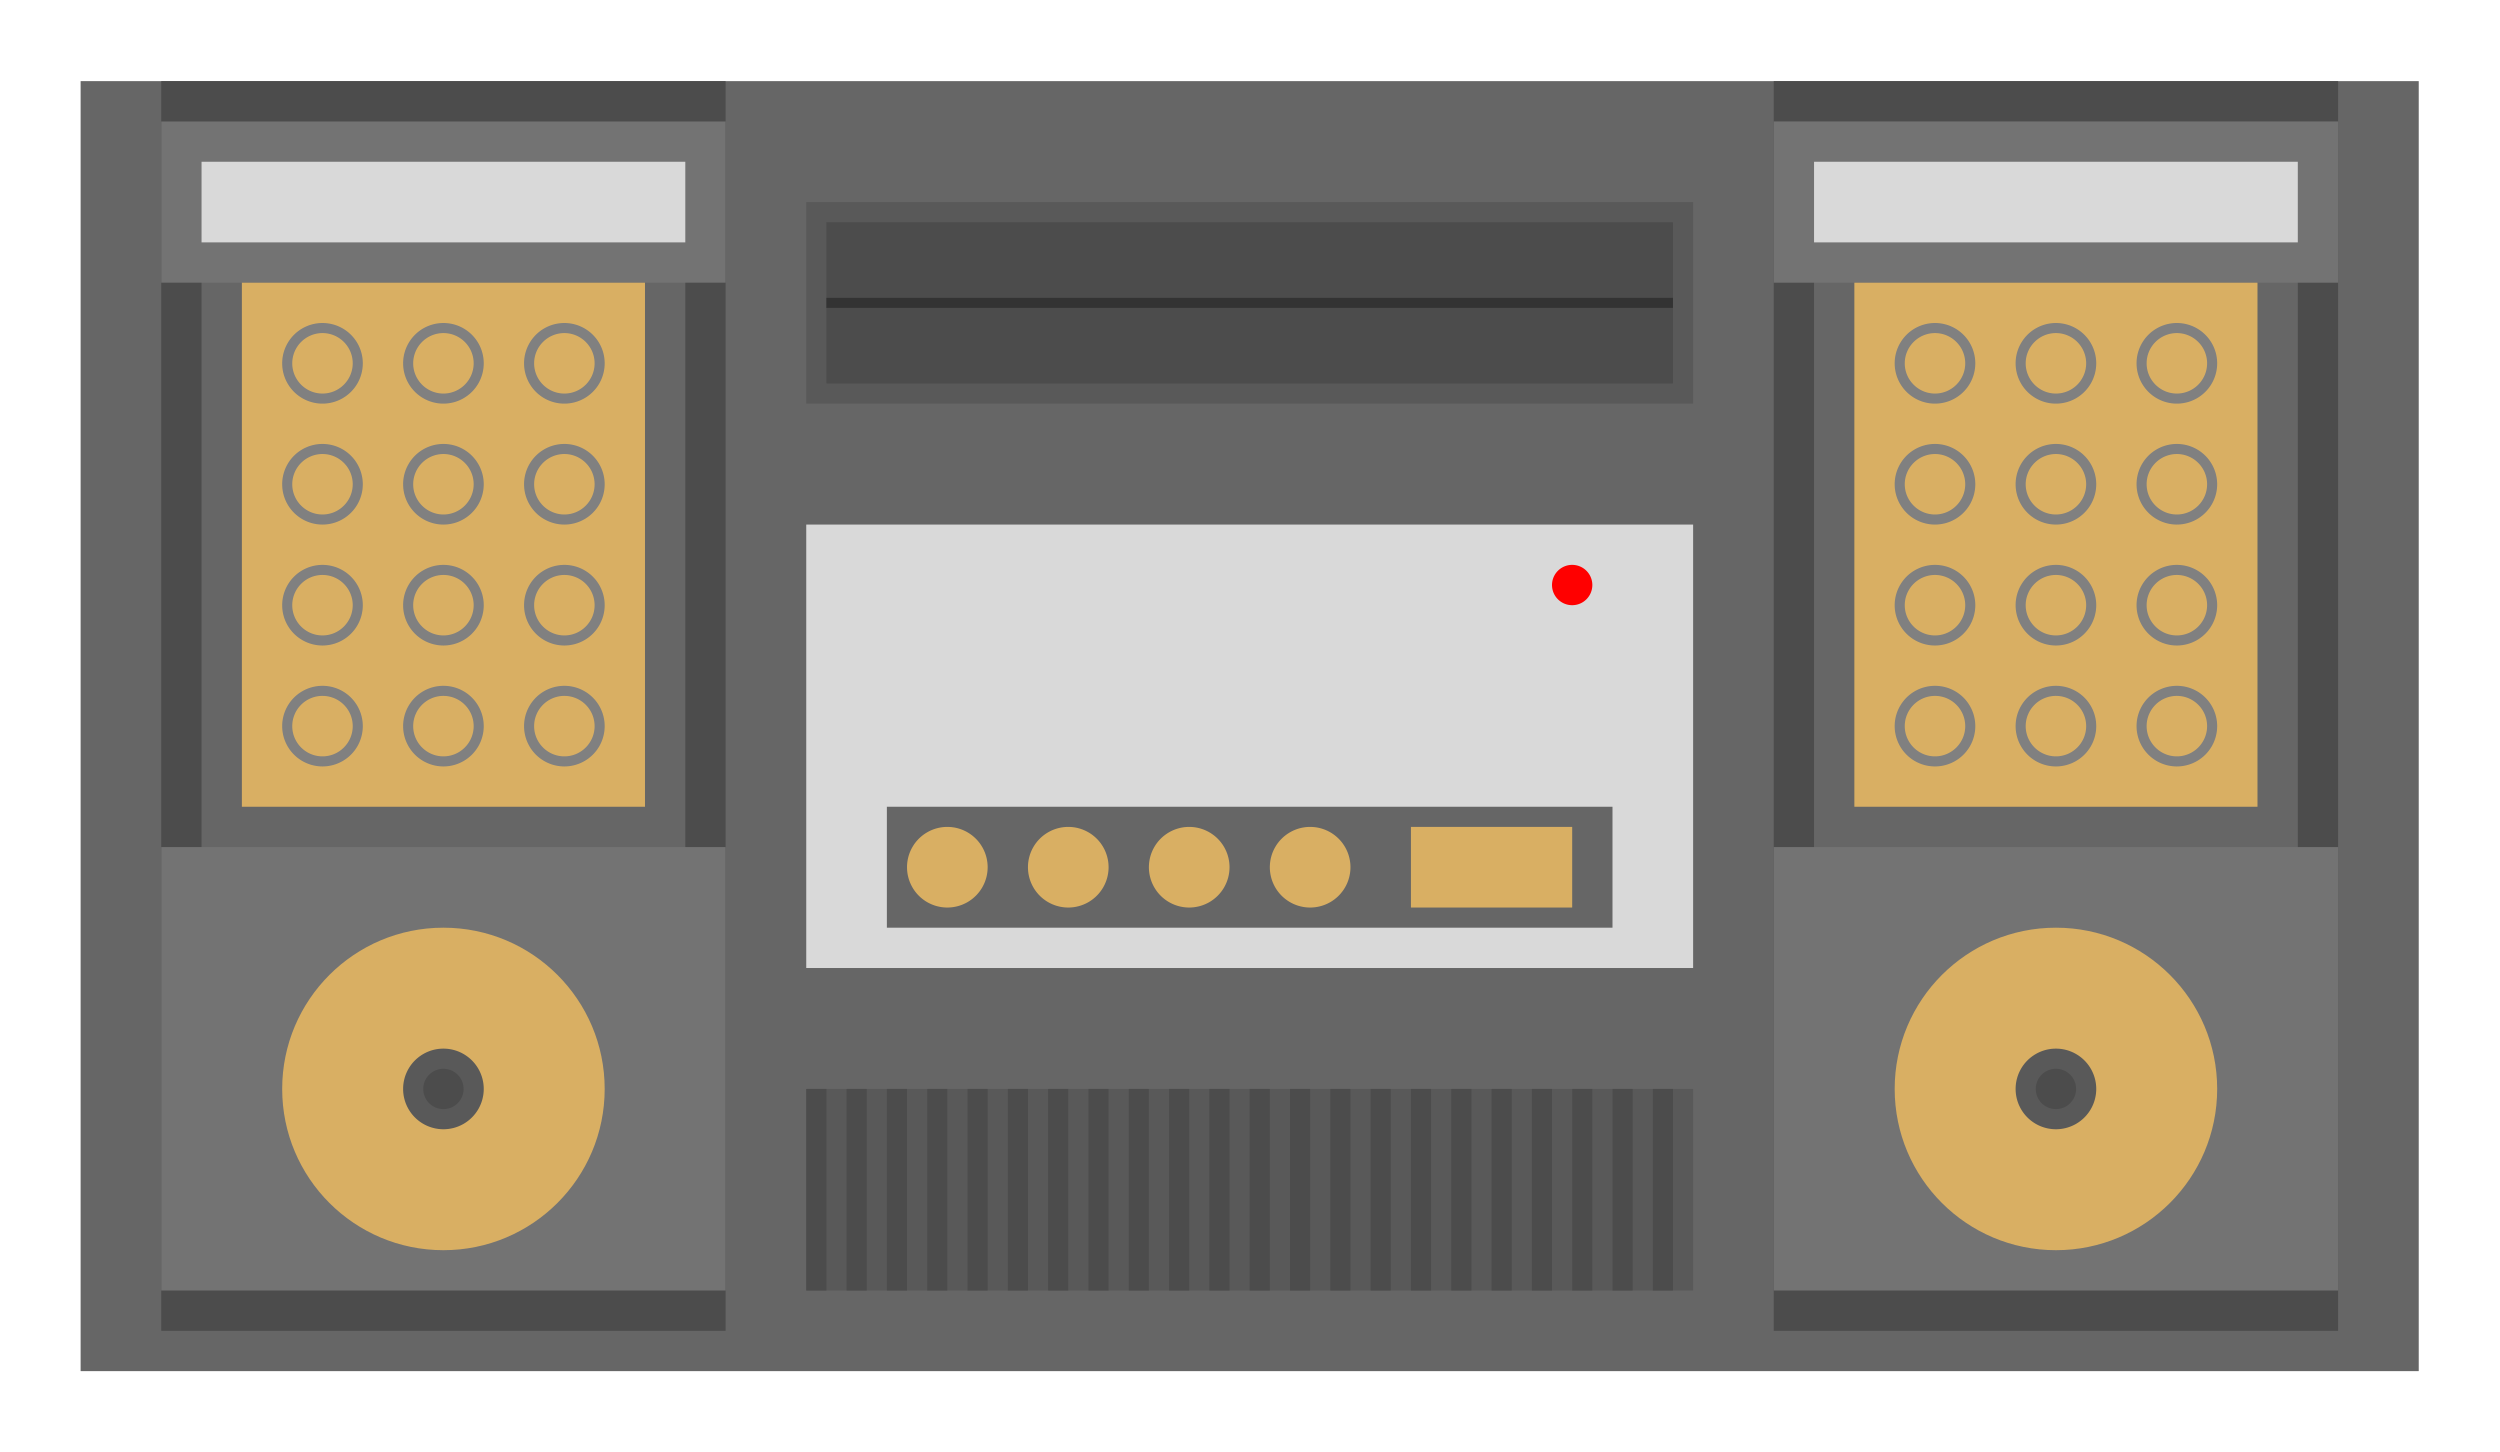 <svg xmlns="http://www.w3.org/2000/svg" xml:space="preserve" width="330.667" height="192"><defs><clipPath id="a" clipPathUnits="userSpaceOnUse"><path d="M0 256h256V0H0Z"/></clipPath><clipPath id="b" clipPathUnits="userSpaceOnUse"><path d="M4 200h248V56H4Z"/></clipPath><clipPath id="c" clipPathUnits="userSpaceOnUse"><path d="M0 256h256V0H0Z"/></clipPath></defs><g clip-path="url(#a)" transform="matrix(1.333 0 0 -1.333 -5.333 266.667)"><g clip-path="url(#b)" style="opacity:.5"><path d="M0 0h-248v-144H0V-8z" style="fill:#fff;fill-opacity:1;fill-rule:nonzero;stroke:none" transform="translate(252 200)"/></g></g><path d="M244 64H12v128h232z" style="fill:#666;fill-opacity:1;fill-rule:nonzero;stroke:none" transform="matrix(1.333 0 0 -1.333 -5.333 266.667)"/><path d="M172 104H84v44h88z" style="fill:#d9d9d9;fill-opacity:1;fill-rule:nonzero;stroke:none" transform="matrix(1.333 0 0 -1.333 -5.333 266.667)"/><path d="M164 108H92v12h72z" style="fill:#666;fill-opacity:1;fill-rule:nonzero;stroke:none" transform="matrix(1.333 0 0 -1.333 -5.333 266.667)"/><path d="M160 110h-16v8h16z" style="fill:#d9af63;fill-opacity:1;fill-rule:nonzero;stroke:none" transform="matrix(1.333 0 0 -1.333 -5.333 266.667)"/><g clip-path="url(#c)" transform="matrix(1.333 0 0 -1.333 -5.333 266.667)"><path d="M0 0a4 4 0 1 1 8 0 4 4 0 0 1-8 0" style="fill:#d9af63;fill-opacity:1;fill-rule:nonzero;stroke:none" transform="translate(94 114)"/><path d="M0 0a4 4 0 1 1 8 0 4 4 0 0 1-8 0" style="fill:#d9af63;fill-opacity:1;fill-rule:nonzero;stroke:none" transform="translate(106 114)"/><path d="M0 0a4 4 0 1 1 8 0 4 4 0 0 1-8 0" style="fill:#d9af63;fill-opacity:1;fill-rule:nonzero;stroke:none" transform="translate(118 114)"/><path d="M0 0a4 4 0 1 1 8 0 4 4 0 0 1-8 0" style="fill:#d9af63;fill-opacity:1;fill-rule:nonzero;stroke:none" transform="translate(130 114)"/><path d="M0 0a2 2 0 1 0-4.001.001A2 2 0 0 0 0 0" style="fill:red;fill-opacity:1;fill-rule:nonzero;stroke:none" transform="translate(162 142)"/><path d="M172 72H84v20h88z" style="fill:#595959;fill-opacity:1;fill-rule:nonzero;stroke:none"/><path d="M90 72h-2v20h2zm-4 0h-2v20h2zm8 0h-2v20h2zm4 0h-2v20h2zm4 0h-2v20h2zm4 0h-2v20h2zm4 0h-2v20h2zm4 0h-2v20h2zm4 0h-2v20h2zm4 0h-2v20h2zm4 0h-2v20h2zm4 0h-2v20h2zm4 0h-2v20h2zm4 0h-2v20h2zm4 0h-2v20h2zm4 0h-2v20h2zm4 0h-2v20h2zm4 0h-2v20h2zm4 0h-2v20h2zm4 0h-2v20h2zm4 0h-2v20h2zm4 0h-2v20h2z" style="fill:#4c4c4c;fill-opacity:1;fill-rule:nonzero;stroke:none"/><path d="M172 160H84v20h88z" style="fill:#595959;fill-opacity:1;fill-rule:nonzero;stroke:none"/><path d="M170 162H86v16h84z" style="fill:#4c4c4c;fill-opacity:1;fill-rule:nonzero;stroke:none"/><path d="M170 169.5H86v1h84z" style="fill:#333;fill-opacity:1;fill-rule:nonzero;stroke:none"/><path d="M76 68H20v124h56z" style="fill:#4c4c4c;fill-opacity:1;fill-rule:nonzero;stroke:none"/><path d="M72 112H24v64h48z" style="fill:#666;fill-opacity:1;fill-rule:nonzero;stroke:none"/><path d="M76 172H20v16h56zm0-100H20v44h56z" style="fill:#737373;fill-opacity:1;fill-rule:nonzero;stroke:none"/><path d="M68 120H28v52h40z" style="fill:#d9af63;fill-opacity:1;fill-rule:nonzero;stroke:none"/><path d="M0 0a4 4 0 1 1 0-8 4 4 0 0 1 0 8m0-1c1.654 0 3-1.346 3-3S1.654-7 0-7s-3 1.346-3 3 1.346 3 3 3" style="fill:gray;fill-opacity:1;fill-rule:nonzero;stroke:none" transform="translate(36 168)"/><path d="M0 0a4 4 0 1 1 0-8 4 4 0 0 1 0 8m0-1c1.654 0 3-1.346 3-3S1.654-7 0-7s-3 1.346-3 3 1.346 3 3 3" style="fill:gray;fill-opacity:1;fill-rule:nonzero;stroke:none" transform="translate(48 168)"/><path d="M0 0a4 4 0 1 1 0-8 4 4 0 0 1 0 8m0-1c1.654 0 3-1.346 3-3S1.654-7 0-7s-3 1.346-3 3 1.346 3 3 3" style="fill:gray;fill-opacity:1;fill-rule:nonzero;stroke:none" transform="translate(60 168)"/><path d="M0 0a4 4 0 1 1 0-8 4 4 0 0 1 0 8m0-1c1.654 0 3-1.346 3-3S1.654-7 0-7s-3 1.346-3 3 1.346 3 3 3" style="fill:gray;fill-opacity:1;fill-rule:nonzero;stroke:none" transform="translate(36 156)"/><path d="M0 0a4 4 0 1 1 0-8 4 4 0 0 1 0 8m0-1c1.654 0 3-1.346 3-3S1.654-7 0-7s-3 1.346-3 3 1.346 3 3 3" style="fill:gray;fill-opacity:1;fill-rule:nonzero;stroke:none" transform="translate(48 156)"/><path d="M0 0a4 4 0 1 1 0-8 4 4 0 0 1 0 8m0-1c1.654 0 3-1.346 3-3S1.654-7 0-7s-3 1.346-3 3 1.346 3 3 3" style="fill:gray;fill-opacity:1;fill-rule:nonzero;stroke:none" transform="translate(60 156)"/><path d="M0 0a4 4 0 1 1 0-8 4 4 0 0 1 0 8m0-1c1.654 0 3-1.346 3-3S1.654-7 0-7s-3 1.346-3 3 1.346 3 3 3" style="fill:gray;fill-opacity:1;fill-rule:nonzero;stroke:none" transform="translate(36 144)"/><path d="M0 0a4 4 0 1 1 0-8 4 4 0 0 1 0 8m0-1c1.654 0 3-1.346 3-3S1.654-7 0-7s-3 1.346-3 3 1.346 3 3 3" style="fill:gray;fill-opacity:1;fill-rule:nonzero;stroke:none" transform="translate(48 144)"/><path d="M0 0a4 4 0 1 1 0-8 4 4 0 0 1 0 8m0-1c1.654 0 3-1.346 3-3S1.654-7 0-7s-3 1.346-3 3 1.346 3 3 3" style="fill:gray;fill-opacity:1;fill-rule:nonzero;stroke:none" transform="translate(60 144)"/><path d="M0 0a4 4 0 1 1 0-8 4 4 0 0 1 0 8m0-1c1.654 0 3-1.346 3-3S1.654-7 0-7s-3 1.346-3 3 1.346 3 3 3" style="fill:gray;fill-opacity:1;fill-rule:nonzero;stroke:none" transform="translate(36 132)"/><path d="M0 0a4 4 0 1 1 0-8 4 4 0 0 1 0 8m0-1c1.654 0 3-1.346 3-3S1.654-7 0-7s-3 1.346-3 3 1.346 3 3 3" style="fill:gray;fill-opacity:1;fill-rule:nonzero;stroke:none" transform="translate(48 132)"/><path d="M0 0a4 4 0 1 1 0-8 4 4 0 0 1 0 8m0-1c1.654 0 3-1.346 3-3S1.654-7 0-7s-3 1.346-3 3 1.346 3 3 3" style="fill:gray;fill-opacity:1;fill-rule:nonzero;stroke:none" transform="translate(60 132)"/><path d="M0 0c0-8.837-7.164-16-16-16S-32-8.837-32 0s7.164 16 16 16S0 8.837 0 0" style="fill:#d9af63;fill-opacity:1;fill-rule:nonzero;stroke:none" transform="translate(64 92)"/><path d="M0 0a4 4 0 1 0-8 0 4 4 0 0 0 8 0" style="fill:#595959;fill-opacity:1;fill-rule:nonzero;stroke:none" transform="translate(52 92)"/><path d="M0 0a2 2 0 1 0-4.001.001A2 2 0 0 0 0 0" style="fill:#4c4c4c;fill-opacity:1;fill-rule:nonzero;stroke:none" transform="translate(50 92)"/><path d="M72 176H24v8h48z" style="fill:#d9d9d9;fill-opacity:1;fill-rule:nonzero;stroke:none"/><path d="M236 68h-56v124h56z" style="fill:#4c4c4c;fill-opacity:1;fill-rule:nonzero;stroke:none"/><path d="M232 112h-48v64h48z" style="fill:#666;fill-opacity:1;fill-rule:nonzero;stroke:none"/><path d="M236 172h-56v16h56zm0-100h-56v44h56z" style="fill:#737373;fill-opacity:1;fill-rule:nonzero;stroke:none"/><path d="M228 120h-40v52h40z" style="fill:#d9af63;fill-opacity:1;fill-rule:nonzero;stroke:none"/><path d="M0 0a4 4 0 1 1 0-8 4 4 0 0 1 0 8m0-1c1.654 0 3-1.346 3-3S1.654-7 0-7s-3 1.346-3 3 1.346 3 3 3" style="fill:gray;fill-opacity:1;fill-rule:nonzero;stroke:none" transform="translate(196 168)"/><path d="M0 0a4 4 0 1 1 0-8 4 4 0 0 1 0 8m0-1c1.654 0 3-1.346 3-3S1.654-7 0-7s-3 1.346-3 3 1.346 3 3 3" style="fill:gray;fill-opacity:1;fill-rule:nonzero;stroke:none" transform="translate(208 168)"/><path d="M0 0a4 4 0 1 1 0-8 4 4 0 0 1 0 8m0-1c1.654 0 3-1.346 3-3S1.654-7 0-7s-3 1.346-3 3 1.346 3 3 3" style="fill:gray;fill-opacity:1;fill-rule:nonzero;stroke:none" transform="translate(220 168)"/><path d="M0 0a4 4 0 1 1 0-8 4 4 0 0 1 0 8m0-1c1.654 0 3-1.346 3-3S1.654-7 0-7s-3 1.346-3 3 1.346 3 3 3" style="fill:gray;fill-opacity:1;fill-rule:nonzero;stroke:none" transform="translate(196 156)"/><path d="M0 0a4 4 0 1 1 0-8 4 4 0 0 1 0 8m0-1c1.654 0 3-1.346 3-3S1.654-7 0-7s-3 1.346-3 3 1.346 3 3 3" style="fill:gray;fill-opacity:1;fill-rule:nonzero;stroke:none" transform="translate(208 156)"/><path d="M0 0a4 4 0 1 1 0-8 4 4 0 0 1 0 8m0-1c1.654 0 3-1.346 3-3S1.654-7 0-7s-3 1.346-3 3 1.346 3 3 3" style="fill:gray;fill-opacity:1;fill-rule:nonzero;stroke:none" transform="translate(220 156)"/><path d="M0 0a4 4 0 1 1 0-8 4 4 0 0 1 0 8m0-1c1.654 0 3-1.346 3-3S1.654-7 0-7s-3 1.346-3 3 1.346 3 3 3" style="fill:gray;fill-opacity:1;fill-rule:nonzero;stroke:none" transform="translate(196 144)"/><path d="M0 0a4 4 0 1 1 0-8 4 4 0 0 1 0 8m0-1c1.654 0 3-1.346 3-3S1.654-7 0-7s-3 1.346-3 3 1.346 3 3 3" style="fill:gray;fill-opacity:1;fill-rule:nonzero;stroke:none" transform="translate(208 144)"/><path d="M0 0a4 4 0 1 1 0-8 4 4 0 0 1 0 8m0-1c1.654 0 3-1.346 3-3S1.654-7 0-7s-3 1.346-3 3 1.346 3 3 3" style="fill:gray;fill-opacity:1;fill-rule:nonzero;stroke:none" transform="translate(220 144)"/><path d="M0 0a4 4 0 1 1 0-8 4 4 0 0 1 0 8m0-1c1.654 0 3-1.346 3-3S1.654-7 0-7s-3 1.346-3 3 1.346 3 3 3" style="fill:gray;fill-opacity:1;fill-rule:nonzero;stroke:none" transform="translate(196 132)"/><path d="M0 0a4 4 0 1 1 0-8 4 4 0 0 1 0 8m0-1c1.654 0 3-1.346 3-3S1.654-7 0-7s-3 1.346-3 3 1.346 3 3 3" style="fill:gray;fill-opacity:1;fill-rule:nonzero;stroke:none" transform="translate(208 132)"/><path d="M0 0a4 4 0 1 1 0-8 4 4 0 0 1 0 8m0-1c1.654 0 3-1.346 3-3S1.654-7 0-7s-3 1.346-3 3 1.346 3 3 3" style="fill:gray;fill-opacity:1;fill-rule:nonzero;stroke:none" transform="translate(220 132)"/><path d="M0 0c0-8.837-7.163-16-16-16S-32-8.837-32 0s7.163 16 16 16S0 8.837 0 0" style="fill:#d9af63;fill-opacity:1;fill-rule:nonzero;stroke:none" transform="translate(224 92)"/><path d="M0 0a4 4 0 1 0-8 0 4 4 0 0 0 8 0" style="fill:#595959;fill-opacity:1;fill-rule:nonzero;stroke:none" transform="translate(212 92)"/><path d="M0 0a2 2 0 1 0-4.001.001A2 2 0 0 0 0 0" style="fill:#4c4c4c;fill-opacity:1;fill-rule:nonzero;stroke:none" transform="translate(210 92)"/><path d="M232 176h-48v8h48z" style="fill:#d9d9d9;fill-opacity:1;fill-rule:nonzero;stroke:none"/></g></svg>